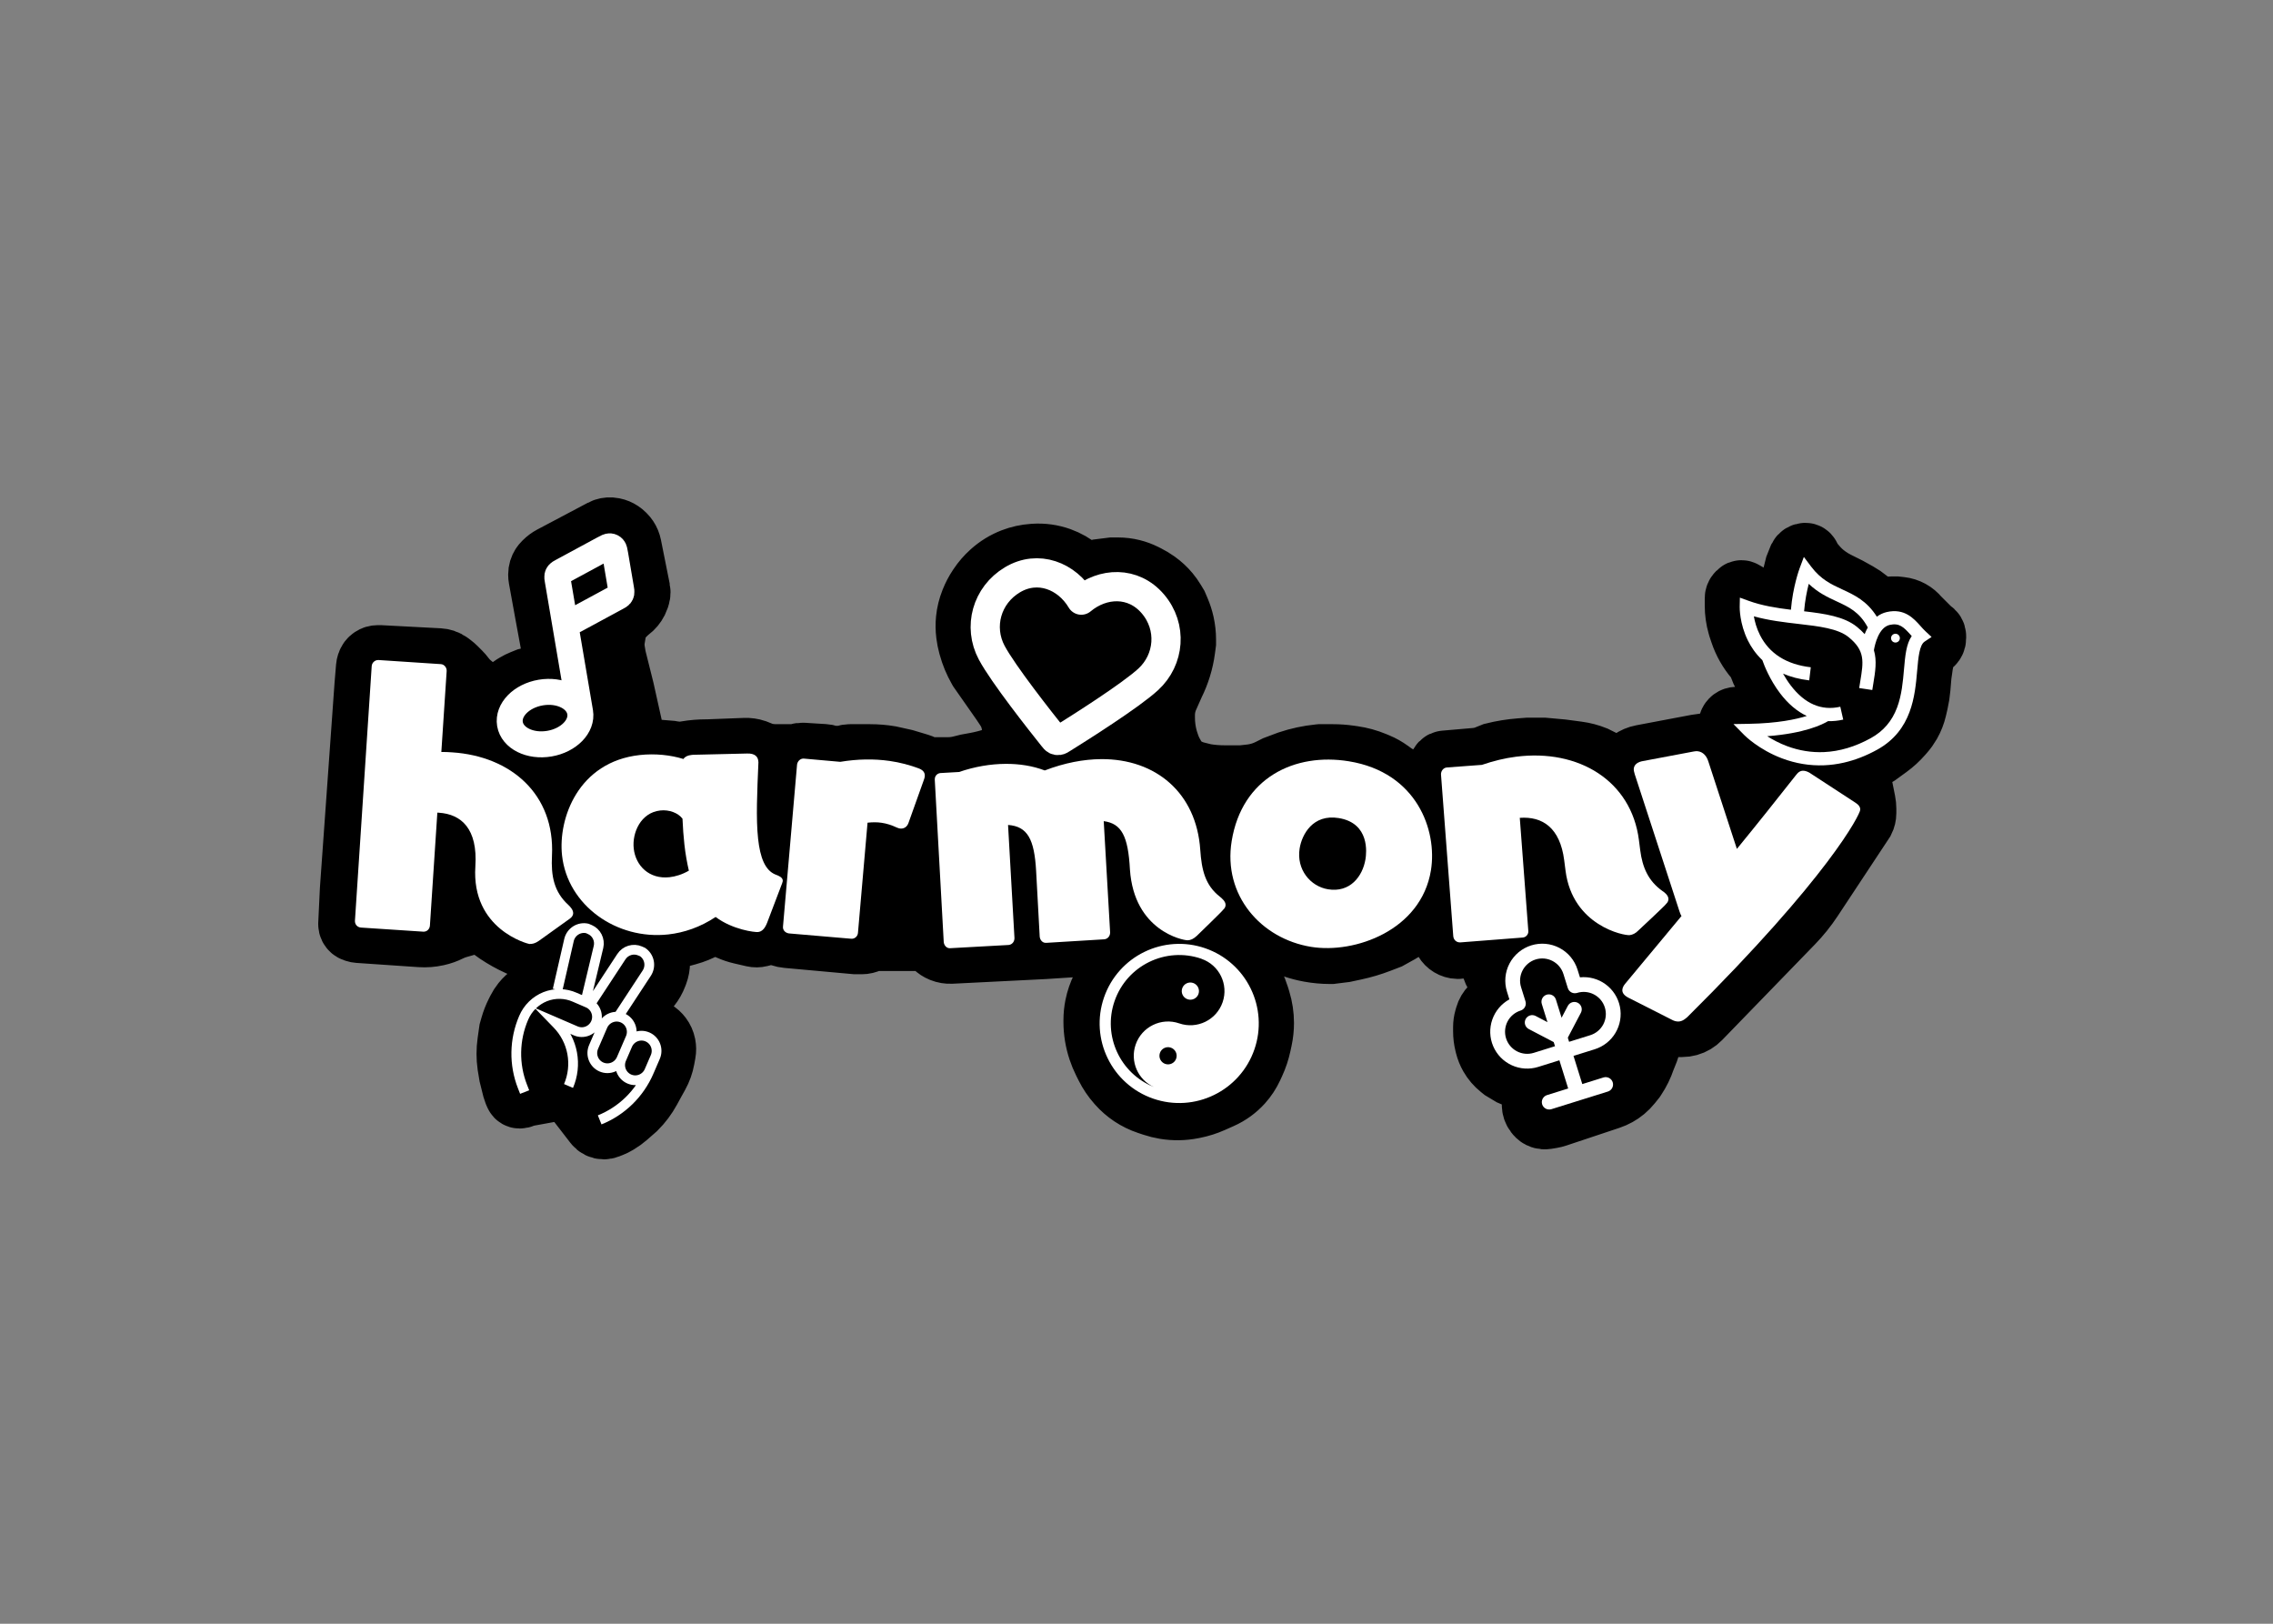<svg xmlns="http://www.w3.org/2000/svg" width="700" height="500" fill="none" viewBox="0 0 700 500"><rect x="0" y="0" width="700" height="500" fill="#808080" stroke="none"/><path fill="#000" stroke="#000" stroke-width="20" d="M113.466 205.408L113 211L112 225L108.5 274L108 284.5V284.594C108 284.861 108.062 285.124 108.182 285.363C108.385 285.771 108.743 286.081 109.176 286.225L109.647 286.382C109.881 286.46 110.125 286.509 110.371 286.525L129.518 287.831C131.164 287.943 132.818 287.818 134.429 287.46L134.634 287.415C135.873 287.139 137.074 286.713 138.209 286.145C139.068 285.716 139.964 285.367 140.887 285.104L143 284.5L143.632 284.289C145.179 283.774 146.84 283.71 148.421 284.105C149.464 284.366 150.449 284.821 151.324 285.446L153.5 287C155.497 288.331 157.598 289.499 159.782 290.492L162 291.5C162.645 291.823 163.385 291.904 164.085 291.729L165 291.5L166.364 291.159C166.785 291.054 167.185 290.877 167.546 290.636L167.565 290.623C168.175 290.217 168.891 290 169.624 290H170.121C170.37 290 170.616 290.058 170.839 290.17C171.259 290.379 171.565 290.762 171.679 291.217L171.824 291.796C171.94 292.258 171.94 292.742 171.824 293.204L171.5 294.5L170.5 298.5L169.556 302.75C169.519 302.916 169.462 303.077 169.385 303.229C169.139 303.723 168.706 304.098 168.182 304.273L167.72 304.427C167.573 304.476 167.431 304.535 167.293 304.604L165.5 305.5L164.083 306.444C163.034 307.144 162.099 308.001 161.311 308.986C160.772 309.66 160.305 310.389 159.919 311.161L159.435 312.131C158.813 313.374 158.308 314.673 157.926 316.009L157.5 317.5L157 321C156.668 323.322 156.668 325.678 157 328L157.5 331L158.5 335L158.964 336.391C158.988 336.463 159.017 336.534 159.052 336.603L159.276 337.053C159.413 337.327 159.694 337.5 160 337.5C160.329 337.5 160.653 337.423 160.947 337.276L161.123 337.189C161.373 337.063 161.64 336.975 161.915 336.925L172.085 335.075C172.36 335.025 172.627 334.937 172.877 334.811L173.053 334.724C173.347 334.577 173.671 334.5 174 334.5H174.036C174.341 334.5 174.642 334.571 174.915 334.707C175.295 334.897 175.603 335.205 175.793 335.585L175.887 335.774C175.962 335.924 176.052 336.067 176.155 336.2L183.622 345.863C184.176 346.58 185.031 347 185.937 347C186.309 347 186.678 346.929 187.023 346.791L188.265 346.294C188.754 346.098 189.227 345.864 189.678 345.593L190.181 345.291C191.059 344.765 191.887 344.161 192.657 343.487L195.5 341C197.158 339.342 198.57 337.455 199.693 335.396L201 333L202.241 330.766C203.075 329.266 203.657 327.638 203.964 325.949L204.292 324.146C204.429 323.389 204.422 322.612 204.272 321.858L204.263 321.815C204.09 320.949 203.725 320.133 203.195 319.427C202.736 318.815 202.163 318.298 201.507 317.904L200 317L199.671 316.835C199.23 316.615 198.743 316.5 198.25 316.5H197.642C197.549 316.5 197.456 316.522 197.373 316.564L197.299 316.6C196.932 316.784 196.5 316.517 196.5 316.106C196.5 316.036 196.487 315.966 196.46 315.901L195.5 313.5C194.877 312.254 194.934 310.777 195.65 309.583L196 309L199 304.5L199.752 303.56C200.579 302.527 201.237 301.369 201.702 300.129L201.944 299.482C202.312 298.502 202.5 297.464 202.5 296.417C202.5 295.478 202.349 294.546 202.052 293.656L202 293.5L201.5 291.5L201.445 291.335C201.182 290.547 201.48 289.68 202.171 289.219C202.388 289.075 202.633 288.978 202.89 288.935L205.5 288.5L209 288L211.691 287.266C213.557 286.757 215.355 286.025 217.045 285.086L218.779 284.123C218.926 284.041 219.08 283.973 219.24 283.92C220.035 283.655 220.908 283.772 221.606 284.237L221.778 284.352C221.926 284.45 222.082 284.536 222.244 284.609L224.76 285.727C225.917 286.241 227.121 286.643 228.355 286.928L232.067 287.785C232.68 287.926 233.318 287.92 233.929 287.768L234.725 287.569C234.905 287.524 235.069 287.431 235.2 287.3C235.392 287.108 235.652 287 235.924 287H237.5H238.141C238.706 287 239.263 287.132 239.769 287.384C239.923 287.461 240.082 287.527 240.245 287.582L240.57 287.69C241.188 287.896 241.828 288.03 242.477 288.089L263.5 290H265.382C266.117 290 266.842 289.829 267.5 289.5C268.158 289.171 268.883 289 269.618 289H274H280H282.512C283.819 289 285.109 289.304 286.278 289.889L286.662 290.081C287.217 290.359 287.724 290.724 288.162 291.162C288.715 291.715 289.374 292.15 290.1 292.44L290.211 292.484C291.06 292.824 291.973 292.976 292.887 292.931L321.5 291.5L337 290.5H338.469C339.15 290.5 339.825 290.63 340.457 290.883L340.977 291.091C341.643 291.357 342.213 291.82 342.611 292.416C342.868 292.802 343.047 293.234 343.138 293.688L343.249 294.243C343.415 295.073 343.415 295.927 343.249 296.757L343.201 296.997C343.067 297.663 342.846 298.308 342.543 298.915L341 302L339.811 304.378C338.941 306.118 338.307 307.967 337.925 309.875C337.642 311.288 337.5 312.726 337.5 314.168V314.653C337.5 317.532 337.975 320.426 338.886 323.158C339.291 324.374 339.788 325.576 340.361 326.723L341.136 328.272C342.041 330.083 343.181 331.767 344.527 333.28L344.739 333.518C345.908 334.834 347.241 335.994 348.706 336.971C350.229 337.986 351.88 338.793 353.616 339.372L355.27 339.923C356.422 340.307 357.601 340.6 358.799 340.8C361.576 341.263 364.415 341.217 367.177 340.665L367.673 340.565C369.552 340.19 371.383 339.607 373.134 338.829L375.906 337.597C378.276 336.544 380.396 335.004 382.131 333.077C383.37 331.7 384.395 330.145 385.171 328.463L385.73 327.252C386.574 325.423 387.213 323.506 387.635 321.537L387.98 319.925C388.326 318.313 388.5 316.669 388.5 315.02C388.5 312.686 388.151 310.366 387.465 308.136L387.077 306.875C386.693 305.627 386.207 304.413 385.623 303.246L385.216 302.432C384.74 301.48 384.165 300.581 383.5 299.75L383.117 299.271C382.707 298.758 382.352 298.204 382.058 297.617C381.688 296.876 381.418 296.088 381.255 295.276L381.186 294.929C381.062 294.311 381 293.683 381 293.053V292.788C381 291.935 381.138 291.087 381.407 290.278L381.527 289.918C381.838 288.985 382.362 288.138 383.057 287.443L383.186 287.314C383.395 287.105 383.624 286.917 383.87 286.754C384.607 286.262 385.473 286 386.358 286H386.686C387.55 286 388.402 286.201 389.176 286.588L390 287L392.5 288.5L394.379 289.439C395.791 290.146 397.252 290.751 398.75 291.25C400.248 291.749 401.78 292.142 403.333 292.424L403.424 292.441C405.471 292.813 407.546 293 409.626 293H410L414 292.5L417.177 291.819C419.722 291.274 422.22 290.531 424.649 289.596L427.5 288.5L430.916 286.602C431.635 286.203 432.295 285.705 432.877 285.123L433.17 284.83C434.042 283.958 435.122 283.322 436.308 282.983L436.421 282.951C437.459 282.655 438.552 282.61 439.61 282.822L439.696 282.839C440.23 282.946 440.746 283.123 441.233 283.366C442.685 284.092 443.788 285.365 444.302 286.905L444.5 287.5L445.066 288.821C445.648 290.179 446.881 291.147 448.338 291.39C448.777 291.463 449.224 291.468 449.664 291.405L451.746 291.108C452.248 291.036 452.754 291 453.261 291H454.356C454.783 291 455.206 291.069 455.611 291.204C456.196 291.399 456.727 291.727 457.163 292.163L457.557 292.557C457.852 292.852 458.116 293.175 458.348 293.522L458.425 293.638C458.807 294.21 459.11 294.831 459.328 295.483L460.238 298.215C460.412 298.737 460.643 299.238 460.926 299.71C461.629 300.881 462 302.222 462 303.588V304V304.264C462 305.734 461.658 307.185 461 308.5L460.325 309.512C460.109 309.837 459.861 310.139 459.585 310.415C458.874 311.126 458.355 312.008 458.078 312.976L457.851 313.772C457.618 314.587 457.5 315.43 457.5 316.277V317.556C457.5 318.847 457.658 320.133 457.972 321.386L458.09 321.859C458.362 322.948 458.782 323.994 459.339 324.969C460.106 326.311 461.12 327.496 462.327 328.461L463 329L465.5 330.5L467.876 331.518C468.622 331.838 469.321 332.257 469.955 332.764L470.658 333.327C471.213 333.77 471.664 334.329 471.982 334.964C472.323 335.645 472.5 336.397 472.5 337.158V338V339.5V340.209C472.5 341.047 472.772 341.862 473.274 342.532L473.472 342.795C473.816 343.254 474.292 343.597 474.836 343.779C475.272 343.924 475.737 343.96 476.191 343.885L477.78 343.62C478.259 343.54 478.732 343.423 479.193 343.269L495.587 337.804C497.182 337.273 498.663 336.448 499.954 335.372C500.65 334.792 501.285 334.144 501.851 333.437L503 332L503.246 331.631C504.41 329.885 505.336 327.991 506 326L507 323.5L507.892 320.823C507.964 320.608 508.051 320.398 508.152 320.195C508.383 319.735 508.686 319.314 509.05 318.95L509.5 318.5C510.162 317.838 510.927 317.286 511.765 316.868L512.631 316.435C513.209 316.146 513.816 315.921 514.443 315.764C515.145 315.589 515.866 315.5 516.59 315.5H517.5H518.02C519.315 315.5 520.587 315.148 521.698 314.481C522.23 314.162 522.719 313.774 523.151 313.329L551.746 283.854C553.911 281.623 555.862 279.195 557.576 276.601L573.5 252.5C573.829 251.842 574 251.117 574 250.382V249.034C574 248.346 573.932 247.66 573.797 246.986L573.5 245.5L572.797 241.986C572.6 240.998 572.5 239.992 572.5 238.984V236.982C572.5 236.663 572.551 236.346 572.652 236.043C572.877 235.37 573.334 234.799 573.942 234.435L575.5 233.5L578 232L581.23 229.651C582.739 228.554 584.12 227.292 585.348 225.888L585.925 225.228C586.64 224.412 587.271 223.525 587.81 222.583C588.599 221.202 589.182 219.713 589.539 218.163L590.008 216.134C590.335 214.713 590.561 213.271 590.682 211.818L591 208L591.5 204.5L591.837 202.816C591.945 202.273 592.103 201.741 592.309 201.227L592.707 200.233C592.9 199.749 593.19 199.31 593.558 198.942L593.741 198.759C593.913 198.587 594.111 198.445 594.327 198.336L594.415 198.293C594.795 198.103 595.103 197.795 595.293 197.415C595.429 197.142 595.5 196.841 595.5 196.536V196V195.886C595.5 195.343 595.193 194.847 594.708 194.604C594.57 194.535 594.444 194.444 594.336 194.336L593.5 193.5L590.5 190.5C589.219 188.899 587.355 187.873 585.318 187.646L584 187.5H582.6C581.871 187.5 581.148 187.617 580.457 187.848L580.245 187.918C580.082 187.973 579.923 188.039 579.769 188.116L579.287 188.357C579.098 188.451 578.89 188.5 578.679 188.5C578.252 188.5 577.849 188.299 577.592 187.957L576.784 186.879C576.595 186.627 576.378 186.398 576.136 186.197L574.838 185.115C573.948 184.373 572.99 183.717 571.977 183.154L569 181.5L565.509 179.755C564.505 179.252 563.541 178.672 562.627 178.019L562.364 177.831C561.126 176.947 560 175.916 559.01 174.761L557.742 173.282C557.581 173.095 557.444 172.888 557.334 172.668L556.724 171.447C556.587 171.173 556.306 171 556 171C555.387 171 554.827 171.346 554.553 171.894L554.5 172L553.5 174.5L551.5 182.5L551.036 185.284C551.012 185.427 550.967 185.566 550.902 185.696C550.656 186.189 550.152 186.5 549.601 186.5H549L547.19 186.274C545.733 186.092 544.293 185.788 542.886 185.366L541.162 184.849C540.39 184.617 539.647 184.298 538.947 183.898L536.67 182.597C536.558 182.533 536.433 182.5 536.305 182.5C536.11 182.5 535.923 182.577 535.785 182.715L535.5 183C535.18 183.32 535 183.754 535 184.207V186.5C535 188.49 535.277 190.471 535.824 192.385L536 193L536.542 194.627C537.505 197.515 539.019 200.189 541 202.5C541.331 202.831 541.607 203.214 541.816 203.632L542 204L543 206.5L545 210.5L547.305 213.957C547.767 214.651 548.297 215.297 548.887 215.887L550.736 217.736C550.91 217.91 551.04 218.121 551.118 218.354C551.344 219.031 551.088 219.774 550.495 220.17L550.329 220.281C550.112 220.425 549.867 220.522 549.61 220.565L547 221L543 221.5H537.5H534.791C534.598 221.5 534.405 221.532 534.223 221.592C533.497 221.834 533 222.516 533 223.281C533 223.427 533.018 223.571 533.053 223.712L533.232 224.427C533.406 225.125 533.356 225.859 533.089 226.527C532.716 227.461 531.949 228.184 530.995 228.502L529.988 228.837C529.663 228.946 529.329 229.024 528.99 229.073L526 229.5L522.5 230L505.721 233.174C504.587 233.389 503.514 233.847 502.575 234.518L502.391 234.65C501.161 235.528 499.688 236 498.177 236C497.397 236 496.623 235.874 495.884 235.628L494.914 235.305C494.305 235.102 493.712 234.856 493.139 234.569L491 233.5C489.34 232.836 487.603 232.38 485.831 232.144L481 231.5L475.5 231H470.5L468.111 231.184C465.375 231.394 462.662 231.835 460 232.5L457.5 233.5C456.503 233.832 455.471 234.046 454.425 234.137L444.927 234.963C444.651 234.987 444.393 235.107 444.197 235.303C444.067 235.433 443.97 235.59 443.912 235.764L443.5 237L443.398 237.307C443.136 238.092 442.696 238.804 442.111 239.389C441.706 239.794 441.239 240.131 440.727 240.386L440.474 240.513C439.189 241.156 437.738 241.391 436.315 241.188L435 241C432.702 240.672 430.518 239.786 428.641 238.421L427.767 237.785C426.593 236.931 425.323 236.218 423.984 235.66L423.118 235.299C421.048 234.436 418.877 233.84 416.657 233.522L415.51 233.359C413.839 233.12 412.153 233 410.464 233H406.5L406.22 233.028C403.083 233.342 399.991 234.003 397 235L393 236.5L391.136 237.432C390.379 237.81 389.598 238.134 388.796 238.401C387.602 238.799 386.369 239.07 385.119 239.209L382.5 239.5H378H377.041C375.017 239.5 372.997 239.333 371 239L368.313 238.328C367.44 238.11 366.594 237.797 365.789 237.395L365.386 237.193C364.468 236.734 363.63 236.13 362.904 235.404C362.304 234.804 361.787 234.127 361.366 233.39L360.85 232.488C360.285 231.498 359.818 230.455 359.458 229.374L359 228L358.962 227.865C358.324 225.633 358 223.322 358 221V220.193C358 218.414 358.339 216.651 359 215L361 210.5C362.655 207.19 363.75 203.628 364.239 199.959L364.5 198V196.991C364.5 195.335 364.319 193.685 363.96 192.068C363.654 190.692 363.221 189.348 362.665 188.052L362 186.5L361.254 185.257C360.752 184.42 360.186 183.623 359.561 182.874C358.525 181.63 357.333 180.524 356.015 179.582L355.826 179.447C354.943 178.817 354.013 178.256 353.042 177.771L352.238 177.369C351.083 176.791 349.868 176.342 348.615 176.029C347.21 175.678 345.768 175.5 344.32 175.5H342.5L338.5 176L337.136 176.341C336.715 176.446 336.315 176.623 335.954 176.864L335.351 177.266C335.122 177.418 334.853 177.5 334.578 177.5C334.208 177.5 333.853 177.353 333.591 177.091L332.5 176L332.133 175.694C330.391 174.243 328.407 173.11 326.273 172.347C323.784 171.459 321.139 171.091 318.503 171.266L318.129 171.291C316.055 171.43 314.013 171.879 312.073 172.626C309.711 173.534 307.536 174.868 305.654 176.561L305.523 176.679C304.18 177.888 302.993 179.261 301.99 180.765L301.767 181.099C300.925 182.363 300.216 183.711 299.652 185.121L299.539 185.402C298.85 187.125 298.406 188.937 298.222 190.784C298.074 192.257 298.093 193.741 298.276 195.21L298.306 195.451C298.435 196.482 298.637 197.503 298.911 198.506L299.038 198.972C299.677 201.315 300.61 203.567 301.814 205.675L302 206L309 216L310.267 217.901C310.754 218.632 311.164 219.411 311.491 220.227C311.829 221.073 312.076 221.954 312.225 222.853L312.283 223.199C312.427 224.065 312.5 224.941 312.5 225.819V226.65C312.5 227.215 312.444 227.779 312.333 228.334L312.247 228.763C312.084 229.58 311.762 230.357 311.3 231.05C310.461 232.309 309.201 233.228 307.746 233.644L306.5 234C304.503 234.666 302.46 235.189 300.389 235.566L298 236L295.94 236.515C294.652 236.837 293.328 237 292 237H290.5H288.5H287.1C286.371 237 285.648 236.883 284.957 236.652C284.653 236.551 284.356 236.428 284.069 236.285L284.048 236.274C283.683 236.092 283.304 235.941 282.913 235.824L278.5 234.5L274 233.5C272.003 233.167 269.983 233 267.959 233H266H261.791C261.267 233 260.747 233.084 260.25 233.25C259.753 233.416 259.233 233.5 258.709 233.5H257.5H256.877C256.296 233.5 255.719 233.406 255.168 233.223C254.725 233.075 254.264 232.985 253.797 232.956L247.36 232.554C246.792 232.518 246.222 232.593 245.682 232.773C245.23 232.923 244.757 233 244.281 233H242.5H239.5H239.062C237.692 233 236.328 232.832 235 232.5L232.5 231.5C231.508 231.169 230.465 231.021 229.42 231.061L218 231.5H217.541C215.517 231.5 213.497 231.667 211.5 232L211.01 232.122C210.019 232.37 208.981 232.37 207.99 232.122C207.664 232.041 207.332 231.986 206.997 231.958L201.5 231.5H199.651C198.901 231.5 198.167 231.278 197.542 230.861C197.183 230.622 196.868 230.324 196.609 229.979L196.154 229.371C195.72 228.793 195.364 228.16 195.095 227.489L194.88 226.95C194.627 226.318 194.426 225.666 194.278 225.001L191.5 212.5L189 202.5L188.664 200.486C188.555 199.83 188.5 199.166 188.5 198.5C188.5 197.834 188.555 197.17 188.664 196.514L189 194.5L189.401 192.496C189.467 192.167 189.576 191.848 189.726 191.548C189.908 191.185 190.146 190.854 190.433 190.567L192.591 188.409C192.863 188.137 193.155 187.884 193.463 187.653L193.625 187.531C194.529 186.853 195.263 185.974 195.769 184.963L195.785 184.931C195.928 184.644 196.051 184.347 196.152 184.043L196.304 183.589C196.434 183.199 196.5 182.79 196.5 182.379C196.5 182.127 196.475 181.876 196.426 181.628L193.736 168.178C193.58 167.4 193.274 166.66 192.834 166C192.612 165.668 192.358 165.358 192.075 165.075L191.925 164.925C191.642 164.642 191.332 164.388 191 164.166L190.906 164.104C190.308 163.705 189.637 163.427 188.933 163.287L188.682 163.236C187.907 163.081 187.106 163.131 186.356 163.381C186.119 163.46 185.889 163.559 185.668 163.676L170.13 171.902C169.381 172.298 168.695 172.805 168.096 173.404L167.814 173.686C167.605 173.895 167.417 174.124 167.254 174.37C166.762 175.107 166.5 175.973 166.5 176.858V177.041C166.5 177.346 166.527 177.651 166.582 177.952L168.5 188.5L171.929 207.114C171.975 207.364 171.938 207.623 171.824 207.851L171.724 208.053C171.587 208.327 171.306 208.5 171 208.5H170H169.55C167.854 208.5 166.163 208.667 164.5 209L162.5 209.5L161.067 210.073C160.357 210.357 159.67 210.698 159.014 211.091L158.154 211.608C157.72 211.868 157.319 212.181 156.961 212.539C156.013 213.487 154.782 214.103 153.455 214.292L153.188 214.33C152.402 214.443 151.602 214.42 150.823 214.265L150.597 214.219C149.869 214.074 149.164 213.832 148.499 213.5L147.893 213.196C146.967 212.734 146.099 212.165 145.304 211.503L144.694 210.995C143.901 210.334 143.187 209.583 142.567 208.757C142.19 208.253 141.777 207.777 141.331 207.331L140.038 206.038C139.68 205.68 139.296 205.347 138.891 205.043L138.19 204.517C137.733 204.175 137.224 203.908 136.682 203.727C136.229 203.576 135.758 203.487 135.282 203.462L117 202.5H116.345C115.794 202.5 115.255 202.663 114.797 202.969C114.28 203.313 113.893 203.82 113.697 204.409L113.629 204.612C113.543 204.87 113.489 205.137 113.466 205.408Z"/><path fill="#fff" d="M175.546 282.841L165.953 289.714C164.843 290.506 163.866 290.731 163.004 290.674C162.621 290.649 145.114 286.225 146.394 266.779C147.157 255.188 142.064 250.716 135.167 250.262L134.688 250.23L132.398 285.003C132.323 286.153 131.404 286.958 130.35 286.889L111.192 285.627C110.042 285.552 109.237 284.633 109.312 283.483L114.471 205.125C114.54 204.071 115.466 203.17 116.615 203.246L135.774 204.507C136.827 204.576 137.626 205.591 137.557 206.645L135.917 231.551C137.073 231.531 138.223 231.606 139.276 231.676C157.285 232.861 170.948 244.536 169.987 263.522C169.673 269.755 170.603 274.626 175.05 278.671C175.594 279.188 176.584 280.216 176.515 281.269C176.483 281.748 176.254 282.31 175.546 282.841Z"/><path fill="#fff" d="M240.872 271.983L236.233 284.182C235.553 285.9 234.694 286.864 233.453 287.001C232.499 287.106 225.651 286.318 220.385 282.361C215.708 285.485 210.681 287.2 205.815 287.738C189.88 289.499 174.79 278.804 173.092 263.442C171.826 251.992 178.112 234.588 197.005 232.499C201.776 231.972 206.567 232.505 210.468 233.716C210.967 232.984 211.794 232.603 212.939 232.477L213.416 232.424L230.082 232.031C232.584 231.947 233.389 233.114 233.515 234.259L233.568 234.736C233.192 243.567 232.774 252.016 233.47 258.313C234.103 264.039 235.606 268.026 238.838 269.31C239.845 269.682 240.958 270.138 241.064 271.092C241.085 271.283 241.021 271.58 240.872 271.983ZM212.145 268.108C211.584 265.658 211.098 263.008 210.771 260.05C210.497 257.569 210.307 254.982 210.182 252.098C208.826 250.317 206.102 249.265 203.335 249.571C197.323 250.236 194.627 256.426 195.165 261.292C195.756 266.635 199.983 270.804 206.186 270.119C207.999 269.918 210.056 269.304 212.145 268.108Z"/><path fill="#fff" d="M262.027 289.056L242.963 287.428C241.822 287.267 240.979 286.372 241.14 285.232L245.465 235.427C245.626 234.286 246.616 233.457 247.662 233.604L258.769 234.592C264.13 233.702 269.181 233.64 273.933 234.312C277.165 234.769 280.248 235.592 283.101 236.674C284.473 237.256 284.936 238.097 284.775 239.238C284.721 239.618 284.572 239.985 284.41 240.447L279.759 253.46C279.286 254.75 278.241 255.281 277.1 255.12C276.815 255.08 276.449 254.931 276.082 254.782C274.628 254.092 273.052 253.578 271.436 253.35C270.106 253.162 268.748 253.164 267.173 253.329L264.223 287.234L264.196 287.424C264.049 288.47 263.072 289.204 262.027 289.056Z"/><path fill="#fff" d="M340.069 289.243L322.221 290.33L322.029 290.331C321.069 290.338 320.294 289.479 320.191 288.424L319.087 268.175C318.539 258.483 316.494 254.465 310.443 254.028L312.418 288.863C312.426 290.015 311.664 290.884 310.609 290.988L292.664 291.979L292.472 291.981C291.512 291.987 290.737 291.129 290.634 290.074L287.88 240.172L287.879 239.98C287.871 238.924 288.634 238.151 289.593 238.048L295.351 237.719C300.235 236.052 305.029 235.25 309.637 235.217C313.957 235.187 317.994 235.83 321.748 237.244C327.876 234.896 333.724 233.799 339.1 233.76C355.995 233.641 368.455 244.208 369.634 261.673C370.063 267.91 371.152 272.606 375.689 276.126C376.269 276.602 377.427 277.554 377.435 278.61C377.438 279.09 377.25 279.667 376.678 280.151C376.679 280.343 368.574 288.177 368.574 288.177C367.525 289.144 366.664 289.534 365.704 289.541C364.36 289.551 349.267 286.682 347.981 267.778C347.428 257.414 345.385 253.588 339.907 252.859L341.878 287.118C341.886 288.27 341.125 289.139 340.069 289.243Z"/><path fill="#fff" d="M440.675 268.005C437.668 286.482 417.227 293.758 403.772 291.568C388.327 289.055 376.596 275.669 379.31 258.993C382.486 239.473 398.728 231.709 415.404 234.423C436.345 237.83 442.679 255.687 440.675 268.005ZM408.991 273.84C415.718 274.935 419.644 269.933 420.523 264.532C420.816 262.731 421.933 253.479 412.268 251.906C404.309 250.611 400.94 256.968 400.246 261.232C399.182 267.77 403.59 272.961 408.991 273.84Z"/><path fill="#fff" d="M504.723 258.65L505.126 261.793C505.81 267.125 507.598 271.251 511.966 274.368C512.599 274.771 513.673 275.601 513.807 276.649C513.881 277.22 513.668 277.828 513.063 278.389C513.087 278.58 504.528 286.55 504.528 286.55C503.674 287.434 502.758 287.842 501.901 287.952C500.187 288.172 484.304 285.08 482.13 268.131L481.714 264.893C480.432 254.895 475.038 251.328 468.038 251.839L470.664 286.636C470.786 287.588 470.039 288.555 469.087 288.677L468.896 288.702L449.73 290.193C448.575 290.244 447.703 289.485 447.557 288.343L443.775 238.499C443.736 237.439 444.483 236.472 445.435 236.35L445.626 236.325L456.363 235.528C459.979 234.29 463.454 233.457 466.881 233.018C486.211 230.538 502.39 240.463 504.723 258.65Z"/><path fill="#fff" d="M514.806 313.981L501.499 307.23C500.124 306.512 499.533 305.68 499.63 304.725C499.698 304.056 500.052 303.417 500.597 302.796L517.846 282.061C517.589 281.746 517.446 281.249 517.218 280.647L503.449 238.436C503.23 237.739 503.097 237.146 503.146 236.669C503.281 235.332 504.514 234.588 505.986 234.351L521.627 231.4C522.019 231.343 522.41 231.287 522.792 231.325C524.511 231.499 525.627 232.867 526.132 234.558L534.895 261.402C541.391 253.472 547.696 245.523 553.121 238.643C553.791 237.746 554.518 237.24 555.568 237.347C556.141 237.405 556.982 237.683 557.879 238.353L571.365 247.149C572.453 247.838 572.958 248.564 572.871 249.424C572.726 250.857 563.484 269.701 519.612 313.214C518.551 314.168 517.633 314.654 516.487 314.537C516.009 314.489 515.446 314.336 514.806 313.981Z"/><path stroke="#fff" stroke-linecap="round" stroke-linejoin="round" stroke-width="8" d="M173.522 189.05L178.657 219.292M173.522 189.05L171.751 178.622C171.64 177.97 171.585 177.643 171.645 177.348C171.698 177.086 171.814 176.843 171.984 176.641C172.176 176.411 172.462 176.256 173.034 175.947L185.83 169.025C186.864 168.466 187.381 168.187 187.837 168.224C188.236 168.257 188.608 168.444 188.878 168.747C189.186 169.093 189.286 169.683 189.486 170.862L191.257 181.289C191.367 181.942 191.423 182.268 191.363 182.564C191.31 182.825 191.193 183.068 191.024 183.271C190.832 183.5 190.546 183.655 189.974 183.964L177.177 190.886C176.143 191.445 175.626 191.725 175.171 191.687C174.772 191.654 174.399 191.467 174.13 191.164C173.822 190.818 173.722 190.229 173.522 189.05ZM178.657 219.292C179.395 223.637 175.157 227.981 169.191 228.994C163.224 230.007 157.79 227.306 157.052 222.961C156.314 218.615 160.553 214.272 166.519 213.259C172.485 212.246 177.919 214.947 178.657 219.292Z"/><path fill-rule="evenodd" stroke="#fff" stroke-linecap="round" stroke-linejoin="round" stroke-width="9" d="M332.994 184.8C328.584 177.383 319.706 173.805 311.778 178.548C303.85 183.291 301.181 193.033 305.41 200.972C308.927 207.572 320.484 222.201 324.281 226.946C324.705 227.477 324.918 227.742 325.195 227.879C325.437 227.999 325.716 228.047 325.984 228.014C326.291 227.977 326.58 227.797 327.157 227.438C332.315 224.226 348.08 214.274 353.592 209.219C360.221 203.139 361.073 193.022 355.044 185.954C349.016 178.886 339.62 179.272 332.994 184.8Z" clip-rule="evenodd"/><path fill="#fff" d="M592.975 194.39C592.47 193.922 591.974 193.366 591.449 192.778C589.359 190.436 586.497 187.229 581.061 188.466C579.881 188.734 578.87 189.242 578.003 189.902C574.924 185.004 571.093 183.229 567.371 181.507C563.966 179.932 560.75 178.444 557.764 174.477L555.523 171.5L554.22 174.994C554.127 175.243 552.133 180.656 551.538 187.757C547.131 187.216 542.673 186.52 538.503 185.006L535.819 184.032L535.762 186.879C535.758 187.085 535.691 191.998 538.287 197.236C539.253 199.184 540.669 201.325 542.736 203.278C543.264 204.783 544.997 209.27 548.193 213.479C550.653 216.719 553.418 219.058 556.415 220.47C553.135 221.501 547.412 222.739 538.589 222.887L533.842 222.967L537.162 226.342C537.34 226.523 541.611 230.814 548.789 233.521C553.019 235.116 557.391 235.834 561.786 235.656C563.799 235.574 565.816 235.303 567.828 234.845C571.283 234.059 574.727 232.722 578.119 230.845C588.81 224.929 589.742 214.256 590.422 206.463C590.774 202.438 591.106 198.636 592.713 197.566L594.856 196.139L592.975 194.39ZM557.032 179.782C559.915 182.542 562.921 183.932 565.648 185.194C569.388 186.924 572.649 188.433 575.215 193.216C574.832 193.893 574.512 194.588 574.244 195.267C573.578 194.522 572.793 193.776 571.869 193.028C567.923 189.83 561.976 188.979 555.594 188.232C555.866 184.889 556.484 181.912 557.032 179.782ZM586.358 206.118C586.034 209.824 585.668 214.024 584.25 217.829C582.678 222.048 580.027 225.144 576.144 227.293C571.373 229.932 566.524 231.378 561.731 231.591C557.906 231.76 554.092 231.15 550.392 229.777C547.952 228.871 545.876 227.746 544.24 226.699C555.712 225.836 561.229 223.115 562.982 222.056C564.501 222.104 566.058 221.95 567.646 221.589L566.745 217.627C560.954 218.945 555.828 216.749 551.507 211.101C550.574 209.881 549.777 208.621 549.109 207.431C551.377 208.41 554.043 209.146 557.175 209.51L557.655 205.473C550.161 204.603 544.899 201.27 542.014 195.568C540.944 193.454 540.401 191.374 540.125 189.787C544.753 191.073 549.557 191.627 553.887 192.127C560.123 192.846 566.013 193.526 569.291 196.182C574.449 200.361 573.894 203.731 572.885 209.847C572.778 210.499 572.667 211.173 572.56 211.871L576.593 212.476C576.696 211.801 576.806 211.139 576.911 210.498C577.512 206.85 578.066 203.487 577.093 200.21C577.391 198.458 578.563 193.201 581.962 192.428C584.903 191.759 586.257 193.083 588.398 195.481C588.512 195.609 588.628 195.738 588.744 195.867C587.04 198.3 586.719 201.987 586.358 206.118Z"/><path fill="#fff" d="M584.03 197.826C584.762 197.659 585.221 196.933 585.056 196.203C584.89 195.474 584.161 195.018 583.429 195.184C582.696 195.351 582.237 196.077 582.403 196.807C582.569 197.536 583.297 197.992 584.03 197.826Z"/><path stroke="#fff" stroke-miterlimit="10" stroke-width="3" d="M161.574 336.279L160.908 334.581C158.233 327.765 158.367 320.146 161.281 313.398C161.905 311.931 162.812 310.601 163.95 309.486C165.087 308.371 166.432 307.492 167.906 306.902C169.367 306.327 170.925 306.048 172.49 306.081C174.056 306.114 175.597 306.459 177.026 307.096L181.04 308.829C182.173 309.318 183.065 310.24 183.521 311.392C183.976 312.544 183.959 313.833 183.472 314.978C182.977 316.124 182.051 317.028 180.897 317.491C179.743 317.954 178.457 317.938 177.32 317.447L170.901 314.676L171.534 315.329C173.947 317.784 175.573 320.91 176.206 324.308C176.838 327.707 176.447 331.223 175.083 334.409M184.679 344.843C191.473 342.116 196.927 336.793 199.84 330.045M171.718 304.805L175.245 289.404C175.54 288.194 176.296 287.148 177.351 286.491C178.405 285.834 179.672 285.621 180.877 285.896C181.136 285.981 181.386 286.089 181.625 286.219C182.626 286.65 183.444 287.419 183.937 288.395C184.43 289.37 184.567 290.49 184.324 291.561L180.206 308.767M181.206 310.067L191.356 294.597C191.96 293.667 192.87 292.98 193.925 292.657C194.981 292.333 196.114 292.394 197.124 292.829C197.383 292.914 197.633 293.022 197.873 293.152C198.899 293.84 199.613 294.909 199.858 296.127C200.103 297.344 199.86 298.613 199.182 299.657L190.365 313.099M191.375 326.092L194.168 319.623C195.198 317.236 194.114 314.473 191.746 313.451C189.379 312.429 186.624 313.535 185.594 315.921L182.801 322.39C181.771 324.777 182.855 327.539 185.223 328.562C187.59 329.584 190.345 328.478 191.375 326.092ZM191.375 326.092C190.345 328.478 191.429 331.241 193.797 332.263C196.164 333.285 198.919 332.18 199.949 329.793L201.814 325.473C202.844 323.087 201.76 320.324 199.392 319.302C197.025 318.28 194.27 319.385 193.24 321.771L191.375 326.092Z"/><path fill="#fff" d="M367.449 302.688C366.065 302.211 364.557 302.946 364.079 304.33C363.602 305.714 364.337 307.222 365.72 307.699C367.104 308.177 368.614 307.442 369.091 306.059C369.569 304.675 368.833 303.165 367.449 302.688Z"/><path fill="#fff" d="M387.599 313.495C387.385 310.338 386.568 307.278 385.176 304.423C383.786 301.567 381.882 299.037 379.527 296.921C377.089 294.728 374.258 293.065 371.139 291.989C368.021 290.914 364.767 290.478 361.496 290.701C358.338 290.916 355.278 291.733 352.423 293.124C349.567 294.514 347.038 296.42 344.922 298.774C342.729 301.211 341.065 304.041 339.989 307.161C338.914 310.28 338.478 313.534 338.702 316.805C338.916 319.963 339.733 323.022 341.125 325.878C342.515 328.734 344.42 331.264 346.774 333.379C349.211 335.572 352.042 337.235 355.16 338.311C358.28 339.387 361.534 339.823 364.805 339.599C367.963 339.385 371.023 338.568 373.878 337.176C376.734 335.786 379.263 333.881 381.379 331.527C383.572 329.089 385.236 326.259 386.311 323.14C387.388 320.02 387.823 316.767 387.599 313.495ZM358.851 327.611C357.468 327.134 356.733 325.626 357.211 324.242C357.688 322.858 359.196 322.124 360.579 322.602C361.963 323.079 362.7 324.587 362.222 325.971C361.745 327.355 360.235 328.089 358.851 327.611ZM371.186 314.642C368.768 315.819 365.901 316.075 363.157 315.129C357.646 313.228 351.639 316.154 349.738 321.665C347.946 326.858 350.443 332.494 355.35 334.716C344.958 330.582 339.553 318.965 343.238 308.282C347.031 297.284 359.022 291.444 370.019 295.238L370.012 295.258C372.755 296.204 374.855 298.174 376.033 300.591C377.21 303.011 377.466 305.878 376.519 308.622C375.573 311.364 373.604 313.464 371.186 314.642Z"/><path fill="#fff" d="M473.715 328.535L480.234 326.5L482.943 335.177L476.424 337.213C475.848 337.393 475.367 337.794 475.086 338.328C474.806 338.862 474.749 339.485 474.929 340.061C475.108 340.636 475.509 341.116 476.044 341.396C476.579 341.676 477.203 341.732 477.779 341.552L495.163 336.123C495.74 335.944 496.221 335.542 496.501 335.008C496.782 334.474 496.839 333.851 496.659 333.276C496.479 332.7 496.078 332.22 495.543 331.94C495.009 331.661 494.385 331.605 493.808 331.785L487.289 333.82L484.58 325.142L491.099 323.107C493.794 322.268 496.082 320.46 497.519 318.032C498.955 315.605 499.438 312.732 498.873 309.971C498.308 307.21 496.736 304.758 494.462 303.091C492.187 301.425 489.373 300.662 486.566 300.951L485.82 298.565C484.922 295.688 482.916 293.286 480.243 291.888C477.57 290.49 474.45 290.21 471.568 291.11C468.687 292.01 466.28 294.016 464.877 296.686C463.475 299.357 463.192 302.473 464.09 305.35L464.835 307.736C462.362 309.096 460.482 311.325 459.56 313.99C458.638 316.654 458.74 319.565 459.847 322.157C460.953 324.749 462.985 326.837 465.548 328.015C468.11 329.194 471.021 329.379 473.715 328.535ZM468.295 311.18C468.872 311 469.353 310.599 469.634 310.065C469.914 309.53 469.971 308.907 469.791 308.332L468.436 303.993C467.897 302.267 468.067 300.397 468.909 298.795C469.75 297.192 471.194 295.989 472.923 295.449C474.652 294.909 476.524 295.077 478.128 295.916C479.732 296.755 480.935 298.196 481.474 299.922L482.829 304.261C483.009 304.836 483.41 305.316 483.945 305.596C484.479 305.875 485.103 305.931 485.68 305.751C487.409 305.212 489.281 305.38 490.885 306.218C492.488 307.057 493.692 308.498 494.231 310.224C494.77 311.95 494.6 313.82 493.759 315.422C492.917 317.025 491.473 318.228 489.744 318.768L483.225 320.804L482.828 319.532L486.877 311.823C487.145 311.29 487.193 310.674 487.01 310.107C486.827 309.539 486.429 309.066 485.901 308.79C485.372 308.514 484.756 308.456 484.184 308.629C483.613 308.802 483.133 309.192 482.846 309.715L480.912 313.397L479.161 307.787C478.981 307.212 478.58 306.731 478.045 306.452C477.51 306.172 476.886 306.116 476.31 306.296C475.734 306.476 475.252 306.877 474.972 307.411C474.691 307.945 474.635 308.569 474.814 309.144L476.566 314.754L472.881 312.827C472.347 312.559 471.73 312.512 471.162 312.695C470.594 312.878 470.12 313.276 469.843 313.804C469.565 314.332 469.507 314.948 469.679 315.518C469.852 316.088 470.242 316.568 470.766 316.854L478.482 320.889L478.879 322.161L472.36 324.196C470.631 324.736 468.759 324.568 467.155 323.729C465.551 322.891 464.347 321.45 463.808 319.724C463.269 317.998 463.439 316.128 464.281 314.525C465.122 312.923 466.566 311.72 468.295 311.18Z"/></svg>